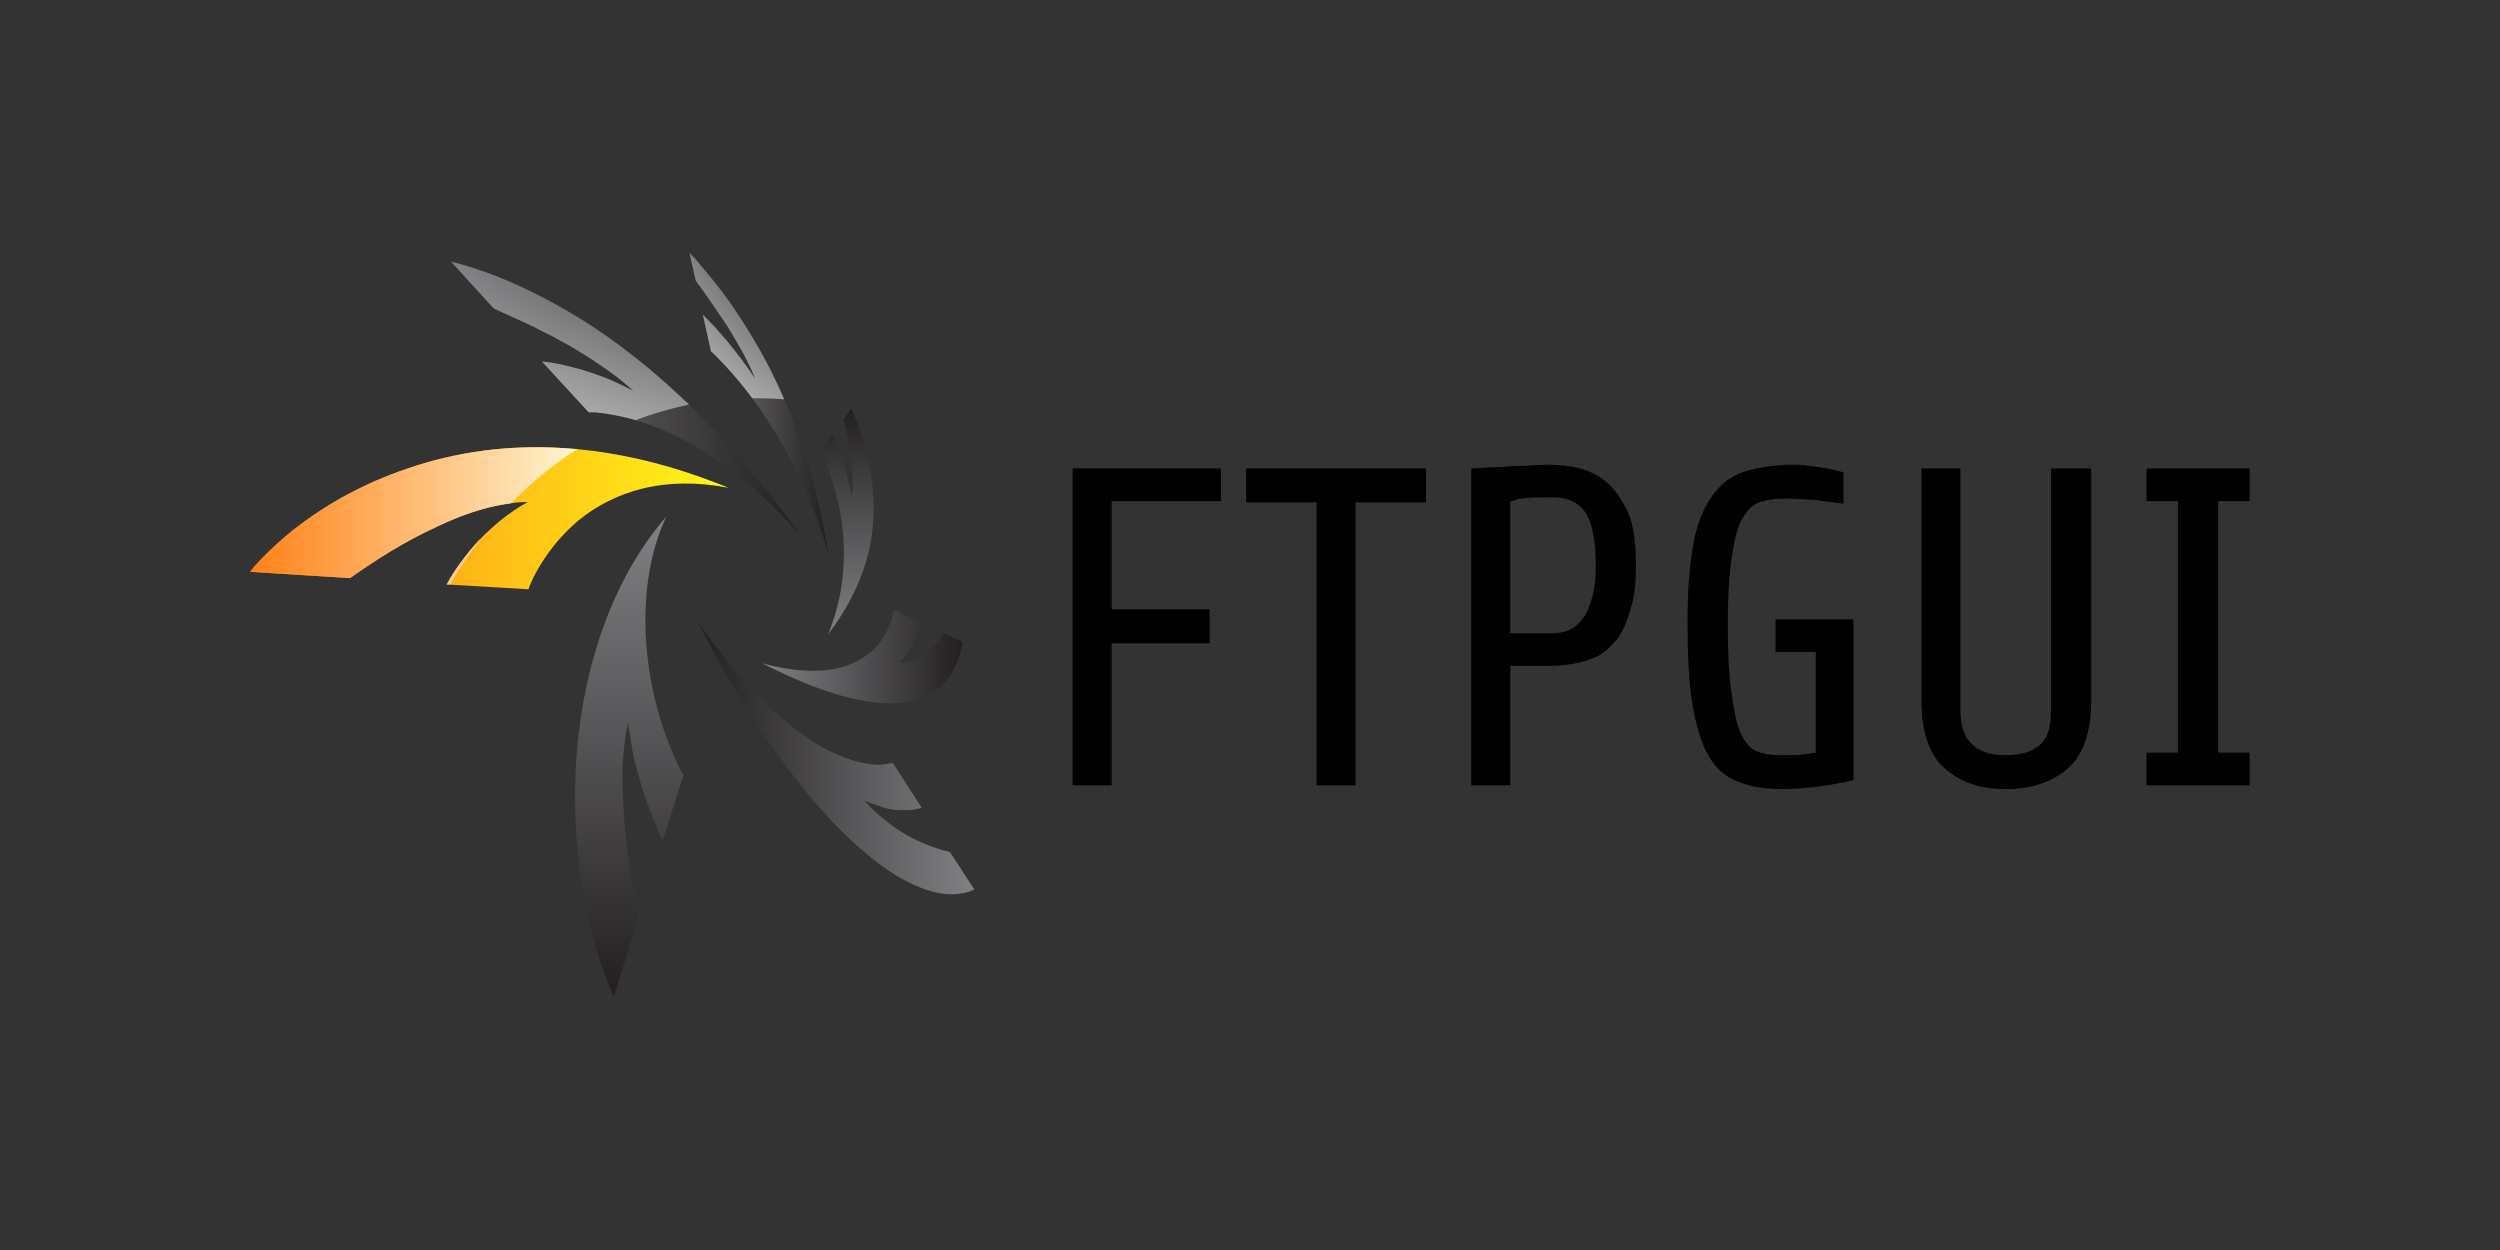 <svg xmlns="http://www.w3.org/2000/svg" viewBox="0 0 120 60" width="120" height="60"><rect x="0" y="0" width="120" height="60" fill="#333333" stroke="none"/> <g>   </g> <g transform="matrix(0.83 0 0 0.83 10.106 -10.678)"> <g transform="matrix(1 0 0 1 0 0)"> <g> <g is="lm-picture">  <g transform="matrix(0.43 0 0 0.43 2.282 27.487)"> <g transform="matrix(1 0 0 1 0 0)"> <defs> <linearGradient x1="0" y1="0" x2="0" y2="1" id="gradient143" gradientTransform="rotate(-180 .5 .5)"> <stop offset="0" stop-color="#231F20" stop-opacity="1"/><stop offset="1" stop-color="#808184" stop-opacity="1"/> </linearGradient>  </defs> <path fill="url(#gradient143)" d="M 53.25 46.95Q 53.6 40.6 56 35.45 49.75 42.7 46.55 53.25 43.4 63.75 43.75 75.55 44.05 85.05 46.5 93.45 47.3 96.15 48.2 98.35 48.65 99.45 48.95 100L 52.25 89.4Q 51.6 86.1 51.15 83.3 50.6 79.55 50.35 76.3 50.05 72.45 50.1 69.35 50.25 65.9 50.85 63.15 51.15 65.6 51.65 68 52.1 69.9 52.85 72.35 53.4 74 54.2 76.05 54.85 77.65 55.5 79.05L 58.3 70.25Q 57.65 69.2 56.8 67.15 55.1 63.15 54.15 58.65 52.9 52.55 53.25 46.95 Z"/> </g><g transform="matrix(1 0 0 1 0 0)"> <defs> <linearGradient x1="0" y1="0" x2="0" y2="1" id="gradient144" gradientTransform="rotate(-90 .5 .5)"> <stop offset="0" stop-color="#231F20" stop-opacity="1"/><stop offset="1" stop-color="#808184" stop-opacity="1"/> </linearGradient>  </defs> <path fill="url(#gradient144)" d="M 84.5 68.85Q 83.8 68.85 83 68.7 81.3 68.45 79.25 67.6 76.75 66.55 74.15 64.65 70.9 62.3 67.65 58.9 63.85 54.8 60.15 49.5 65.95 60.85 72.3 69.3 77.6 76.4 82.7 80.65 86.7 84.05 90.25 85.4 92.8 86.4 94.95 86.25L 96.05 86.1 96.8 85.9 97.25 85.7 97.4 85.6 94.15 80.6Q 93.1 80.35 91.95 79.95 90.3 79.35 89.05 78.7 87.4 77.85 85.85 76.65 84 75.25 82.6 73.65 83.3 73.95 83.9 74.15L 85.1 74.55Q 85.5 74.7 86.2 74.85L 87.2 74.95 89 74.95 90.35 74.65 86.45 68.6 85.6 68.75Q 85.05 68.85 84.5 68.85 Z"/> </g><g transform="matrix(1 0 0 1 0 0)"> <defs> <linearGradient x1="0" y1="0" x2="0" y2="1" id="gradient145" gradientTransform="rotate(-360 .5 .5)"> <stop offset="0" stop-color="#231F20" stop-opacity="1"/><stop offset="1" stop-color="#808184" stop-opacity="1"/> </linearGradient>  </defs> <path fill="url(#gradient145)" d="M 83.45 39.1Q 84.25 34.7 83.55 29.9 83.05 26.7 81.9 23.5 81.6 22.55 81.2 21.65L 80.9 20.95 79.8 22.45 80.35 24.75Q 80.65 26.05 80.85 27.4 81.05 29 81.05 30.2 81.15 31.6 80.9 32.7 80.7 31.6 80.35 30.2 80.15 29.25 79.7 27.95 79.55 27.4 79 26 78.7 25.1 78.35 24.35L 76.75 26.5 77.6 28.55Q 78.55 31.15 79.15 33.8 80 37.75 79.85 41.45 79.7 46.55 77.75 51.3 82.2 45.45 83.45 39.1 Z"/> </g><g transform="matrix(1 0 0 1 0 0)"> <defs> <linearGradient x1="0" y1="0" x2="0" y2="1" id="gradient146" gradientTransform="rotate(-270 .5 .5)"> <stop offset="0" stop-color="#231F20" stop-opacity="1"/><stop offset="1" stop-color="#808184" stop-opacity="1"/> </linearGradient>  </defs> <path fill="url(#gradient146)" d="M 66.95 10.35Q 64.5 6.3 61.55 2.8 60.65 1.7 59.8 0.7L 59.1 0 59.95 3.75Q 61 5.15 61.95 6.55 63.2 8.35 64.2 9.85 65.35 11.75 66.3 13.45 67.25 15.25 67.95 16.95 67.1 15.65 66.05 14.25 65.25 13.2 64.2 11.9 63.4 11 62.45 9.9L 60.9 8.3 62 13.25 62.5 13.7Q 63.15 14.35 63.85 15.1 66 17.4 68.05 20.25 70.95 24.3 73.1 28.55 75.9 34.05 77.85 40.7 76.15 30.6 72.9 22.25 70.5 16 66.95 10.35 Z"/> </g><g transform="matrix(1 0 0 1 0 0)"> <defs> <linearGradient x1="0" y1="0" x2="0" y2="1" id="gradient147" gradientTransform="rotate(-270 .5 .5)"> <stop offset="0" stop-color="#231F20" stop-opacity="1"/><stop offset="1" stop-color="#808184" stop-opacity="1"/> </linearGradient>  </defs> <path fill="url(#gradient147)" d="M 45.55 21.45L 46.5 21.45Q 47.9 21.6 49.15 21.85 51.1 22.25 53.1 22.9 55.6 23.75 57.95 24.95 59.95 26 61.65 27.1 63.45 28.25 65.55 29.9 67.65 31.55 69.65 33.45 71.75 35.4 73.95 37.85 69.85 32.2 65.6 27.3 61.45 22.6 57.6 19.05 53.8 15.5 49.9 12.6 46.3 9.9 42.65 7.8 39.65 6.05 36.65 4.65 34.2 3.5 31.7 2.6 29.85 1.95 28.3 1.5L 27.05 1.2 32.8 7.5 37.1 9.45Q 38.3 10 39.4 10.6 40.7 11.2 41.8 11.85 43.15 12.55 44.4 13.35 46 14.3 46.95 15 48.6 16.1 49.35 16.7 50.55 17.65 51.55 18.55 49.9 17.7 48.05 16.9 46.5 16.3 44.75 15.75 43.3 15.35 41.8 15 40.6 14.75 39.25 14.6L 45.55 21.45 Z"/> </g><g transform="matrix(1 0 0 1 0 0)"> <defs> <linearGradient x1="0" y1="0" x2="0" y2="1" id="gradient148" gradientTransform="rotate(-90 .5 .5)"> <stop offset="0" stop-color="#FF8117" stop-opacity="1"/><stop offset="1" stop-color="#FFF717" stop-opacity="1"/> </linearGradient>  </defs> <path fill="url(#gradient148)" d="M 64.35 31.6Q 52.9 26.9 42 26.25 31.1 25.6 21.2 29 12.6 31.9 5.65 37.4 3.25 39.35 1.4 41.3 0.45 42.3 0 42.9L 13.45 43.75Q 16.05 41.9 18.9 40.15 22.05 38.25 25.1 36.85 28.3 35.3 31.35 34.45 34.55 33.55 37.35 33.5 35.5 34.55 33.8 35.9 32.25 37.15 30.75 38.7 29.5 40.05 28.3 41.7 27.25 43.1 26.45 44.6L 37.45 45.25Q 37.85 44 38.95 42.15 41.05 38.65 44.1 36.05 47.95 32.9 52.8 31.7 58.15 30.4 64.35 31.6 Z"/> </g><g transform="matrix(1 0 0 1 0 0)"> <defs> <linearGradient x1="0" y1="0" x2="0" y2="1" id="gradient149" gradientTransform="rotate(-270 .5 .5)"> <stop offset="0" stop-color="#231F20" stop-opacity="1"/><stop offset="1" stop-color="#808184" stop-opacity="1"/> </linearGradient>  </defs> <path fill="url(#gradient149)" d="M 86.6 48L 86.5 48.45Q 86.4 49 86.2 49.55 85.55 51.45 84.3 52.9 82.35 55 79.35 55.8 75.05 56.85 68.85 55.2 70.25 55.9 72.3 56.85 74.1 57.65 75.35 58.15 76.65 58.65 78.05 59.1 79.2 59.5 80.45 59.8 86.15 61.25 89.8 60.05 92.45 59.2 94 57.05 95.05 55.6 95.5 53.8 95.65 53.25 95.75 52.75L 95.75 52.3 93.25 51.15Q 92.85 51.8 92.4 52.4 91.7 53.2 91.1 53.7 90.3 54.4 89.45 54.75 88.45 55.15 87.35 55.1 88 54.45 88.5 53.75 88.95 53.05 89.3 52.3 89.55 51.75 89.8 50.9 89.95 50.4 90.1 49.65L 86.6 48 Z"/> </g><g transform="matrix(1 0 0 1 0 0)"> <defs> <linearGradient x1="0" y1="0" x2="0" y2="1" id="gradient150" gradientTransform="rotate(-90 .5 .5)"> <stop offset="0" stop-color="#FF8117" stop-opacity="0.8"/><stop offset="1" stop-color="#FFFFFF" stop-opacity="0.8"/> </linearGradient>  </defs> <path fill="url(#gradient150)" d="M 30.75 38.7Q 29.5 40.05 28.3 41.7 27.25 43.1 26.45 44.6L 26.95 44.6Q 28.7 41.5 30.95 38.55L 30.75 38.7 ZM 44.05 26.4L 42 26.25Q 31.1 25.6 21.2 29 12.6 31.9 5.65 37.4 3.25 39.35 1.4 41.3 0.45 42.3 0 42.9L 13.45 43.75Q 16.05 41.9 18.9 40.15 22.05 38.25 25.1 36.85 28.3 35.3 31.35 34.45 33.2 33.95 35.1 33.7 39.2 29.45 44.05 26.4 Z"/> </g><g transform="matrix(1 0 0 1 0 0)"> <defs> <linearGradient x1="0" y1="0" x2="0" y2="1" id="gradient151" gradientTransform="rotate(-360 .5 .5)"> <stop offset="0" stop-color="#FFFFFF" stop-opacity="0"/><stop offset="1" stop-color="#FFFFFF" stop-opacity="0.498"/> </linearGradient>  </defs> <path fill="url(#gradient151)" d="M 46.95 15Q 48.6 16.1 49.35 16.7 50.55 17.65 51.55 18.55 49.9 17.7 48.05 16.9 46.5 16.3 44.75 15.75 43.3 15.35 41.8 15 40.6 14.75 39.25 14.6L 45.55 21.45 46.5 21.45Q 47.9 21.6 49.15 21.85 50.75 22.15 51.85 22.5 55.3 21.2 59.05 20.4L 57.6 19.05Q 53.8 15.5 49.9 12.6 46.3 9.9 42.65 7.8 39.65 6.05 36.65 4.65 34.2 3.5 31.7 2.6 29.85 1.95 28.3 1.5L 27.05 1.2 32.8 7.5 37.1 9.45Q 38.3 10 39.4 10.6 40.7 11.2 41.8 11.85 43.15 12.55 44.4 13.35 46 14.3 46.95 15 Z"/> </g><g transform="matrix(1 0 0 1 0 0)"> <defs> <linearGradient x1="0" y1="0" x2="0" y2="1" id="gradient152" gradientTransform="rotate(-360 .5 .5)"> <stop offset="0" stop-color="#FFFFFF" stop-opacity="0"/><stop offset="1" stop-color="#FFFFFF" stop-opacity="0.498"/> </linearGradient>  </defs> <path fill="url(#gradient152)" d="M 66.95 10.35Q 64.5 6.3 61.55 2.8 60.65 1.7 59.8 0.7L 59.1 0 59.95 3.75Q 61 5.15 61.95 6.55 63.2 8.35 64.2 9.85 65.35 11.75 66.3 13.45 67.25 15.25 67.95 16.95 67.1 15.65 66.05 14.25 65.25 13.2 64.2 11.9 63.4 11 62.45 9.9L 60.9 8.3 62 13.25 62.5 13.7Q 63.15 14.35 63.85 15.1 65.8 17.2 67.55 19.55L 67.75 19.55Q 69.95 19.55 71.85 19.7 69.7 14.7 66.95 10.35 Z"/> </g> </g> </g><g is="lm-text" transform="matrix(1.309 0 0 1.309 45.346 50.21)">   <path fill="#000000" fill-opacity="1" d="M5.167,-6.389C5.167,-6.389,5.167,-1.611,5.167,-1.611C5.167,-1.611,9.5,-1.611,9.5,-1.611C9.5,-1.611,9.5,-0.111,9.5,-0.111C9.5,-0.111,5.167,-0.111,5.167,-0.111C5.167,-0.111,5.167,6.167,5.167,6.167C5.167,6.167,3.444,6.167,3.444,6.167C3.444,6.167,3.444,-7.833,3.444,-7.833C3.444,-7.833,10,-7.833,10,-7.833C10,-7.833,10,-6.389,10,-6.389C10,-6.389,5.167,-6.389,5.167,-6.389C5.167,-6.389,5.167,-6.389,5.167,-6.389M15.944,-6.333C15.944,-6.333,15.944,6.167,15.944,6.167C15.944,6.167,14.222,6.167,14.222,6.167C14.222,6.167,14.222,-6.333,14.222,-6.333C14.222,-6.333,11.111,-6.333,11.111,-6.333C11.111,-6.333,11.111,-7.833,11.111,-7.833C11.111,-7.833,19.056,-7.833,19.056,-7.833C19.056,-7.833,19.056,-6.333,19.056,-6.333C19.056,-6.333,15.944,-6.333,15.944,-6.333C15.944,-6.333,15.944,-6.333,15.944,-6.333M26.556,-3.5C26.556,-4.5,26.444,-5.278,26.167,-5.778C25.889,-6.278,25.389,-6.556,24.667,-6.556C24.111,-6.556,23.611,-6.556,23.278,-6.5C23.056,-6.5,22.944,-6.389,22.778,-6.389C22.778,-6.389,22.778,-0.556,22.778,-0.556C22.778,-0.556,24.667,-0.556,24.667,-0.556C24.944,-0.556,25.222,-0.611,25.444,-0.722C25.667,-0.833,25.833,-1,26,-1.222C26.167,-1.444,26.278,-1.722,26.389,-2.111C26.5,-2.5,26.556,-2.944,26.556,-3.5C26.556,-3.5,26.556,-3.5,26.556,-3.5M28.333,-3.611C28.333,-2.833,28.278,-2.222,28.111,-1.667C27.944,-1.111,27.778,-0.611,27.444,-0.222C27.111,0.167,26.778,0.444,26.278,0.611C25.778,0.778,25.167,0.889,24.444,0.889C24.444,0.889,22.778,0.889,22.778,0.889C22.778,0.889,22.778,6.167,22.778,6.167C22.778,6.167,21.056,6.167,21.056,6.167C21.056,6.167,21.056,-7.833,21.056,-7.833C21.389,-7.833,21.722,-7.889,22.111,-7.889C22.444,-7.889,22.778,-7.944,23.167,-7.944C23.556,-7.944,24,-8,24.389,-8C25.167,-8,25.833,-7.889,26.333,-7.667C26.833,-7.444,27.222,-7.111,27.5,-6.722C27.778,-6.333,28.056,-5.833,28.167,-5.333C28.278,-4.833,28.333,-4.222,28.333,-3.611C28.333,-3.611,28.333,-3.611,28.333,-3.611M37.944,5.944C37.389,6.056,36.889,6.167,36.389,6.222C35.889,6.278,35.333,6.333,34.778,6.333C34,6.333,33.389,6.222,32.833,6C32.278,5.778,31.889,5.444,31.556,4.889C31.222,4.333,31,3.556,30.833,2.611C30.667,1.667,30.611,0.444,30.611,-1.056C30.611,-2.556,30.722,-3.722,30.889,-4.611C31.056,-5.5,31.389,-6.222,31.778,-6.722C32.167,-7.222,32.611,-7.556,33.222,-7.722C33.833,-7.889,34.5,-8,35.278,-8C35.611,-8,36,-7.944,36.444,-7.889C36.889,-7.833,37.222,-7.722,37.5,-7.667C37.5,-7.667,37.5,-6.278,37.5,-6.278C37.5,-6.278,36.222,-6.444,36.222,-6.444C36.222,-6.444,35.333,-6.5,34.889,-6.5C34.444,-6.5,34.111,-6.444,33.778,-6.333C33.444,-6.222,33.222,-5.944,33,-5.556C32.778,-5.167,32.667,-4.556,32.556,-3.833C32.444,-3.111,32.389,-2.111,32.389,-0.889C32.389,0.389,32.444,1.333,32.556,2.111C32.667,2.889,32.778,3.444,32.944,3.833C33.111,4.222,33.389,4.556,33.667,4.667C33.944,4.778,34.278,4.833,34.667,4.833C34.667,4.833,35.444,4.833,35.444,4.833C35.444,4.833,36,4.778,36.278,4.722C36.278,4.722,36.278,0.278,36.278,0.278C36.278,0.278,34.5,0.278,34.5,0.278C34.5,0.278,34.5,-1.167,34.5,-1.167C34.5,-1.167,37.944,-1.167,37.944,-1.167C37.944,-1.167,37.944,5.944,37.944,5.944C37.944,5.944,37.944,5.944,37.944,5.944M48.444,2.444C48.444,3.778,48.111,4.778,47.444,5.389C46.778,6,45.833,6.333,44.667,6.333C43.5,6.333,42.611,6,41.944,5.389C41.278,4.778,40.944,3.778,40.944,2.444C40.944,2.444,40.944,-7.833,40.944,-7.833C40.944,-7.833,42.667,-7.833,42.667,-7.833C42.667,-7.833,42.667,2.833,42.667,2.833C42.667,3.556,42.833,4.056,43.222,4.389C43.611,4.722,44.056,4.833,44.667,4.833C45.278,4.833,45.778,4.722,46.167,4.389C46.556,4.056,46.667,3.556,46.667,2.833C46.667,2.833,46.667,-7.833,46.667,-7.833C46.667,-7.833,48.444,-7.833,48.444,-7.833C48.444,-7.833,48.444,2.444,48.444,2.444C48.444,2.444,48.444,2.444,48.444,2.444M50.889,6.167C50.889,6.167,50.889,4.722,50.889,4.722C50.889,4.722,52.278,4.722,52.278,4.722C52.278,4.722,52.278,-6.389,52.278,-6.389C52.278,-6.389,50.889,-6.389,50.889,-6.389C50.889,-6.389,50.889,-7.833,50.889,-7.833C50.889,-7.833,55.444,-7.833,55.444,-7.833C55.444,-7.833,55.444,-6.389,55.444,-6.389C55.444,-6.389,54.056,-6.389,54.056,-6.389C54.056,-6.389,54.056,4.722,54.056,4.722C54.056,4.722,55.444,4.722,55.444,4.722C55.444,4.722,55.444,6.167,55.444,6.167C55.444,6.167,50.889,6.167,50.889,6.167C50.889,6.167,50.889,6.167,50.889,6.167"/> </g> </g> </g> </g> </svg>